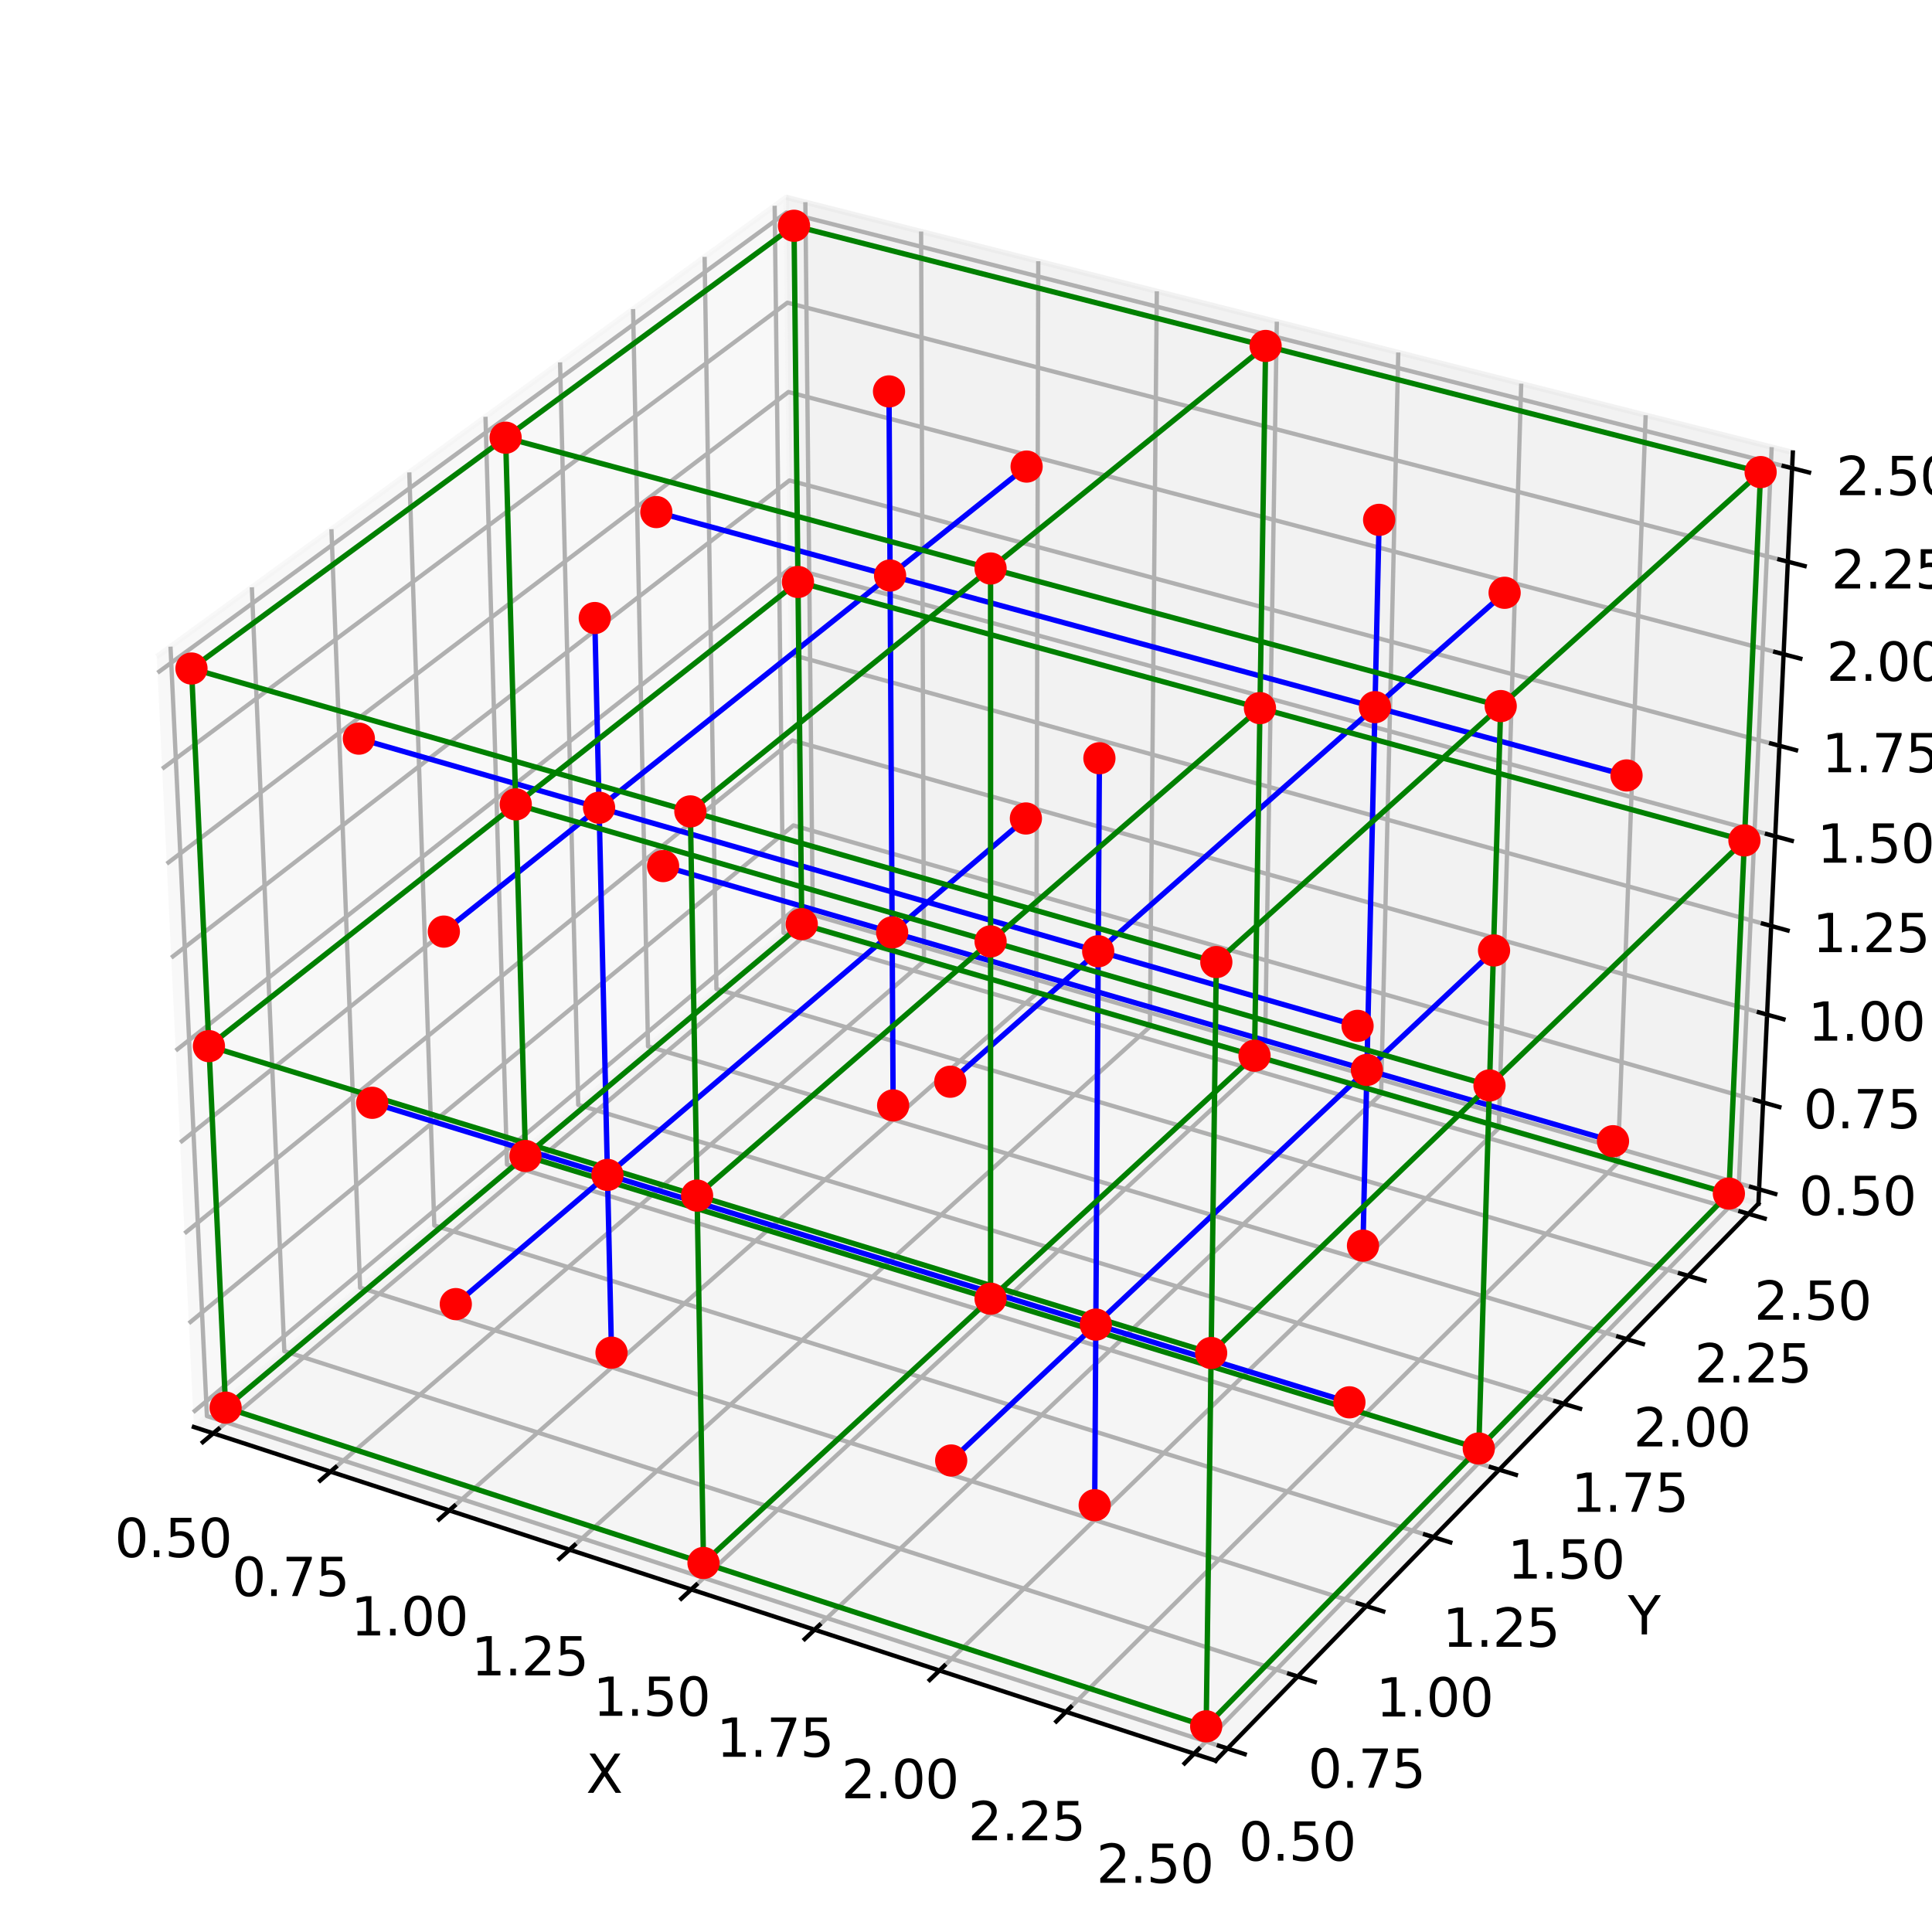 <?xml version="1.0" encoding="utf-8" standalone="no"?>
<!DOCTYPE svg PUBLIC "-//W3C//DTD SVG 1.1//EN"
  "http://www.w3.org/Graphics/SVG/1.1/DTD/svg11.dtd">
<svg xmlns:xlink="http://www.w3.org/1999/xlink" width="360pt" height="360pt" viewBox="0 0 360 360" xmlns="http://www.w3.org/2000/svg" version="1.1">
 <defs>
  <style type="text/css">*{stroke-linejoin: round; stroke-linecap: butt}</style>
 </defs>
 <g id="figure_1">
  <g id="patch_1">
   <path d="M 0 360 
L 360 360 
L 360 0 
L 0 0 
z
" style="fill: #ffffff"/>
  </g>
  <g id="patch_2">
   <path d="M 10.53 349.47 
L 349.47 349.47 
L 349.47 10.53 
L 10.53 10.53 
z
" style="fill: #ffffff"/>
  </g>
  <g id="pane3d_1">
   <g id="patch_3">
    <path d="M 36.122 265.898 
L 148.051 172.077 
L 146.495 36.77 
L 29.21 122.36 
" style="fill: #f2f2f2; opacity: 0.5; stroke: #f2f2f2; stroke-linejoin: miter"/>
   </g>
  </g>
  <g id="pane3d_2">
   <g id="patch_4">
    <path d="M 148.051 172.077 
L 327.658 224.282 
L 334.067 84.314 
L 146.495 36.77 
" style="fill: #e6e6e6; opacity: 0.5; stroke: #e6e6e6; stroke-linejoin: miter"/>
   </g>
  </g>
  <g id="pane3d_3">
   <g id="patch_5">
    <path d="M 36.122 265.898 
L 226.514 328.08 
L 327.658 224.282 
L 148.051 172.077 
" style="fill: #ececec; opacity: 0.5; stroke: #ececec; stroke-linejoin: miter"/>
   </g>
  </g>
  <g id="axis3d_1">
   <g id="line2d_1">
    <path d="M 36.122 265.898 
L 226.514 328.08 
" style="fill: none; stroke: #000000; stroke-width: 0.8; stroke-linecap: square"/>
   </g>
   <g id="text_1">
    <!-- X -->
    <g transform="translate(109.207 334.069)scale(0.098 -0.098)">
     <defs>
      <path id="DejaVuSans-58" d="M 403 4666 
L 1081 4666 
L 2241 2931 
L 3406 4666 
L 4084 4666 
L 2584 2425 
L 4184 0 
L 3506 0 
L 2194 1984 
L 872 0 
L 191 0 
L 1856 2491 
L 403 4666 
z
" transform="scale(0.016)"/>
     </defs>
     <use xlink:href="#DejaVuSans-58"/>
    </g>
   </g>
   <g id="Line3DCollection_1">
    <path d="M 39.738 267.079 
L 151.477 173.073 
L 150.066 37.675 
" style="fill: none; stroke: #b0b0b0; stroke-width: 0.8"/>
    <path d="M 61.591 274.216 
L 172.169 179.087 
L 171.637 43.143 
" style="fill: none; stroke: #b0b0b0; stroke-width: 0.8"/>
    <path d="M 83.717 281.443 
L 193.099 185.171 
L 193.466 48.676 
" style="fill: none; stroke: #b0b0b0; stroke-width: 0.8"/>
    <path d="M 106.121 288.76 
L 214.269 191.324 
L 215.558 54.276 
" style="fill: none; stroke: #b0b0b0; stroke-width: 0.8"/>
    <path d="M 128.808 296.17 
L 235.685 197.549 
L 237.917 59.943 
" style="fill: none; stroke: #b0b0b0; stroke-width: 0.8"/>
    <path d="M 151.785 303.674 
L 257.351 203.846 
L 260.548 65.679 
" style="fill: none; stroke: #b0b0b0; stroke-width: 0.8"/>
    <path d="M 175.056 311.274 
L 279.271 210.217 
L 283.456 71.486 
" style="fill: none; stroke: #b0b0b0; stroke-width: 0.8"/>
    <path d="M 198.627 318.972 
L 301.449 216.664 
L 306.647 77.364 
" style="fill: none; stroke: #b0b0b0; stroke-width: 0.8"/>
    <path d="M 222.504 326.771 
L 323.891 223.187 
L 330.126 83.315 
" style="fill: none; stroke: #b0b0b0; stroke-width: 0.8"/>
   </g>
   <g id="xtick_1">
    <g id="line2d_2">
     <path d="M 40.711 266.261 
L 37.788 268.72 
" style="fill: none; stroke: #000000; stroke-width: 0.8; stroke-linecap: square"/>
    </g>
    <g id="text_2">
     <!-- 0.50 -->
     <g transform="translate(21.355 290.143)scale(0.098 -0.098)">
      <defs>
       <path id="DejaVuSans-30" d="M 2034 4250 
Q 1547 4250 1301 3770 
Q 1056 3291 1056 2328 
Q 1056 1369 1301 889 
Q 1547 409 2034 409 
Q 2525 409 2770 889 
Q 3016 1369 3016 2328 
Q 3016 3291 2770 3770 
Q 2525 4250 2034 4250 
z
M 2034 4750 
Q 2819 4750 3233 4129 
Q 3647 3509 3647 2328 
Q 3647 1150 3233 529 
Q 2819 -91 2034 -91 
Q 1250 -91 836 529 
Q 422 1150 422 2328 
Q 422 3509 836 4129 
Q 1250 4750 2034 4750 
z
" transform="scale(0.016)"/>
       <path id="DejaVuSans-2e" d="M 684 794 
L 1344 794 
L 1344 0 
L 684 0 
L 684 794 
z
" transform="scale(0.016)"/>
       <path id="DejaVuSans-35" d="M 691 4666 
L 3169 4666 
L 3169 4134 
L 1269 4134 
L 1269 2991 
Q 1406 3038 1543 3061 
Q 1681 3084 1819 3084 
Q 2600 3084 3056 2656 
Q 3513 2228 3513 1497 
Q 3513 744 3044 326 
Q 2575 -91 1722 -91 
Q 1428 -91 1123 -41 
Q 819 9 494 109 
L 494 744 
Q 775 591 1075 516 
Q 1375 441 1709 441 
Q 2250 441 2565 725 
Q 2881 1009 2881 1497 
Q 2881 1984 2565 2268 
Q 2250 2553 1709 2553 
Q 1456 2553 1204 2497 
Q 953 2441 691 2322 
L 691 4666 
z
" transform="scale(0.016)"/>
      </defs>
      <use xlink:href="#DejaVuSans-30"/>
      <use xlink:href="#DejaVuSans-2e" x="63.623"/>
      <use xlink:href="#DejaVuSans-35" x="95.41"/>
      <use xlink:href="#DejaVuSans-30" x="159.033"/>
     </g>
    </g>
   </g>
   <g id="xtick_2">
    <g id="line2d_3">
     <path d="M 62.554 273.388 
L 59.66 275.877 
" style="fill: none; stroke: #000000; stroke-width: 0.8; stroke-linecap: square"/>
    </g>
    <g id="text_3">
     <!-- 0.75 -->
     <g transform="translate(43.224 297.399)scale(0.098 -0.098)">
      <defs>
       <path id="DejaVuSans-37" d="M 525 4666 
L 3525 4666 
L 3525 4397 
L 1831 0 
L 1172 0 
L 2766 4134 
L 525 4134 
L 525 4666 
z
" transform="scale(0.016)"/>
      </defs>
      <use xlink:href="#DejaVuSans-30"/>
      <use xlink:href="#DejaVuSans-2e" x="63.623"/>
      <use xlink:href="#DejaVuSans-37" x="95.41"/>
      <use xlink:href="#DejaVuSans-35" x="159.033"/>
     </g>
    </g>
   </g>
   <g id="xtick_3">
    <g id="line2d_4">
     <path d="M 84.67 280.604 
L 81.806 283.124 
" style="fill: none; stroke: #000000; stroke-width: 0.8; stroke-linecap: square"/>
    </g>
    <g id="text_4">
     <!-- 1.00 -->
     <g transform="translate(65.368 304.745)scale(0.098 -0.098)">
      <defs>
       <path id="DejaVuSans-31" d="M 794 531 
L 1825 531 
L 1825 4091 
L 703 3866 
L 703 4441 
L 1819 4666 
L 2450 4666 
L 2450 531 
L 3481 531 
L 3481 0 
L 794 0 
L 794 531 
z
" transform="scale(0.016)"/>
      </defs>
      <use xlink:href="#DejaVuSans-31"/>
      <use xlink:href="#DejaVuSans-2e" x="63.623"/>
      <use xlink:href="#DejaVuSans-30" x="95.41"/>
      <use xlink:href="#DejaVuSans-30" x="159.033"/>
     </g>
    </g>
   </g>
   <g id="xtick_4">
    <g id="line2d_5">
     <path d="M 107.064 287.91 
L 104.231 290.463 
" style="fill: none; stroke: #000000; stroke-width: 0.8; stroke-linecap: square"/>
    </g>
    <g id="text_5">
     <!-- 1.25 -->
     <g transform="translate(87.792 312.184)scale(0.098 -0.098)">
      <defs>
       <path id="DejaVuSans-32" d="M 1228 531 
L 3431 531 
L 3431 0 
L 469 0 
L 469 531 
Q 828 903 1448 1529 
Q 2069 2156 2228 2338 
Q 2531 2678 2651 2914 
Q 2772 3150 2772 3378 
Q 2772 3750 2511 3984 
Q 2250 4219 1831 4219 
Q 1534 4219 1204 4116 
Q 875 4013 500 3803 
L 500 4441 
Q 881 4594 1212 4672 
Q 1544 4750 1819 4750 
Q 2544 4750 2975 4387 
Q 3406 4025 3406 3419 
Q 3406 3131 3298 2873 
Q 3191 2616 2906 2266 
Q 2828 2175 2409 1742 
Q 1991 1309 1228 531 
z
" transform="scale(0.016)"/>
      </defs>
      <use xlink:href="#DejaVuSans-31"/>
      <use xlink:href="#DejaVuSans-2e" x="63.623"/>
      <use xlink:href="#DejaVuSans-32" x="95.41"/>
      <use xlink:href="#DejaVuSans-35" x="159.033"/>
     </g>
    </g>
   </g>
   <g id="xtick_5">
    <g id="line2d_6">
     <path d="M 129.741 295.309 
L 126.939 297.894 
" style="fill: none; stroke: #000000; stroke-width: 0.8; stroke-linecap: square"/>
    </g>
    <g id="text_6">
     <!-- 1.50 -->
     <g transform="translate(110.499 319.717)scale(0.098 -0.098)">
      <use xlink:href="#DejaVuSans-31"/>
      <use xlink:href="#DejaVuSans-2e" x="63.623"/>
      <use xlink:href="#DejaVuSans-35" x="95.41"/>
      <use xlink:href="#DejaVuSans-30" x="159.033"/>
     </g>
    </g>
   </g>
   <g id="xtick_6">
    <g id="line2d_7">
     <path d="M 152.706 302.802 
L 149.938 305.42 
" style="fill: none; stroke: #000000; stroke-width: 0.8; stroke-linecap: square"/>
    </g>
    <g id="text_7">
     <!-- 1.75 -->
     <g transform="translate(133.497 327.347)scale(0.098 -0.098)">
      <use xlink:href="#DejaVuSans-31"/>
      <use xlink:href="#DejaVuSans-2e" x="63.623"/>
      <use xlink:href="#DejaVuSans-37" x="95.41"/>
      <use xlink:href="#DejaVuSans-35" x="159.033"/>
     </g>
    </g>
   </g>
   <g id="xtick_7">
    <g id="line2d_8">
     <path d="M 175.966 310.391 
L 173.231 313.043 
" style="fill: none; stroke: #000000; stroke-width: 0.8; stroke-linecap: square"/>
    </g>
    <g id="text_8">
     <!-- 2.00 -->
     <g transform="translate(156.791 335.075)scale(0.098 -0.098)">
      <use xlink:href="#DejaVuSans-32"/>
      <use xlink:href="#DejaVuSans-2e" x="63.623"/>
      <use xlink:href="#DejaVuSans-30" x="95.41"/>
      <use xlink:href="#DejaVuSans-30" x="159.033"/>
     </g>
    </g>
   </g>
   <g id="xtick_8">
    <g id="line2d_9">
     <path d="M 199.525 318.078 
L 196.826 320.764 
" style="fill: none; stroke: #000000; stroke-width: 0.8; stroke-linecap: square"/>
    </g>
    <g id="text_9">
     <!-- 2.25 -->
     <g transform="translate(180.385 342.903)scale(0.098 -0.098)">
      <use xlink:href="#DejaVuSans-32"/>
      <use xlink:href="#DejaVuSans-2e" x="63.623"/>
      <use xlink:href="#DejaVuSans-32" x="95.41"/>
      <use xlink:href="#DejaVuSans-35" x="159.033"/>
     </g>
    </g>
   </g>
   <g id="xtick_9">
    <g id="line2d_10">
     <path d="M 223.39 325.865 
L 220.727 328.586 
" style="fill: none; stroke: #000000; stroke-width: 0.8; stroke-linecap: square"/>
    </g>
    <g id="text_10">
     <!-- 2.50 -->
     <g transform="translate(204.288 350.833)scale(0.098 -0.098)">
      <use xlink:href="#DejaVuSans-32"/>
      <use xlink:href="#DejaVuSans-2e" x="63.623"/>
      <use xlink:href="#DejaVuSans-35" x="95.41"/>
      <use xlink:href="#DejaVuSans-30" x="159.033"/>
     </g>
    </g>
   </g>
  </g>
  <g id="axis3d_2">
   <g id="line2d_11">
    <path d="M 327.658 224.282 
L 226.514 328.08 
" style="fill: none; stroke: #000000; stroke-width: 0.8; stroke-linecap: square"/>
   </g>
   <g id="text_11">
    <!-- Y -->
    <g transform="translate(303.336 304.551)scale(0.098 -0.098)">
     <defs>
      <path id="DejaVuSans-59" d="M -13 4666 
L 666 4666 
L 1959 2747 
L 3244 4666 
L 3922 4666 
L 2272 2222 
L 2272 0 
L 1638 0 
L 1638 2222 
L -13 4666 
z
" transform="scale(0.016)"/>
     </defs>
     <use xlink:href="#DejaVuSans-59"/>
    </g>
   </g>
   <g id="Line3DCollection_2">
    <path d="M 31.769 120.492 
L 38.556 263.859 
L 228.722 325.814 
" style="fill: none; stroke: #b0b0b0; stroke-width: 0.8"/>
    <path d="M 46.928 109.43 
L 52.977 251.771 
L 241.801 312.391 
" style="fill: none; stroke: #b0b0b0; stroke-width: 0.8"/>
    <path d="M 61.756 98.609 
L 67.097 239.935 
L 254.593 299.264 
" style="fill: none; stroke: #b0b0b0; stroke-width: 0.8"/>
    <path d="M 76.264 88.022 
L 80.925 228.344 
L 267.107 286.422 
" style="fill: none; stroke: #b0b0b0; stroke-width: 0.8"/>
    <path d="M 90.462 77.661 
L 94.471 216.99 
L 279.351 273.856 
" style="fill: none; stroke: #b0b0b0; stroke-width: 0.8"/>
    <path d="M 104.36 67.519 
L 107.742 205.865 
L 291.335 261.557 
" style="fill: none; stroke: #b0b0b0; stroke-width: 0.8"/>
    <path d="M 117.967 57.589 
L 120.748 194.964 
L 303.067 249.518 
" style="fill: none; stroke: #b0b0b0; stroke-width: 0.8"/>
    <path d="M 131.293 47.864 
L 133.495 184.278 
L 314.554 237.729 
" style="fill: none; stroke: #b0b0b0; stroke-width: 0.8"/>
    <path d="M 144.346 38.339 
L 145.992 173.803 
L 325.805 226.183 
" style="fill: none; stroke: #b0b0b0; stroke-width: 0.8"/>
   </g>
   <g id="xtick_10">
    <g id="line2d_12">
     <path d="M 227.119 325.291 
L 231.932 326.859 
" style="fill: none; stroke: #000000; stroke-width: 0.8; stroke-linecap: square"/>
    </g>
    <g id="text_12">
     <!-- 0.50 -->
     <g transform="translate(230.797 346.701)scale(0.098 -0.098)">
      <use xlink:href="#DejaVuSans-30"/>
      <use xlink:href="#DejaVuSans-2e" x="63.623"/>
      <use xlink:href="#DejaVuSans-35" x="95.41"/>
      <use xlink:href="#DejaVuSans-30" x="159.033"/>
     </g>
    </g>
   </g>
   <g id="xtick_11">
    <g id="line2d_13">
     <path d="M 240.211 311.881 
L 244.987 313.414 
" style="fill: none; stroke: #000000; stroke-width: 0.8; stroke-linecap: square"/>
    </g>
    <g id="text_13">
     <!-- 0.75 -->
     <g transform="translate(243.738 333.122)scale(0.098 -0.098)">
      <use xlink:href="#DejaVuSans-30"/>
      <use xlink:href="#DejaVuSans-2e" x="63.623"/>
      <use xlink:href="#DejaVuSans-37" x="95.41"/>
      <use xlink:href="#DejaVuSans-35" x="159.033"/>
     </g>
    </g>
   </g>
   <g id="xtick_12">
    <g id="line2d_14">
     <path d="M 253.014 298.764 
L 257.754 300.264 
" style="fill: none; stroke: #000000; stroke-width: 0.8; stroke-linecap: square"/>
    </g>
    <g id="text_14">
     <!-- 1.00 -->
     <g transform="translate(256.395 319.842)scale(0.098 -0.098)">
      <use xlink:href="#DejaVuSans-31"/>
      <use xlink:href="#DejaVuSans-2e" x="63.623"/>
      <use xlink:href="#DejaVuSans-30" x="95.41"/>
      <use xlink:href="#DejaVuSans-30" x="159.033"/>
     </g>
    </g>
   </g>
   <g id="xtick_13">
    <g id="line2d_15">
     <path d="M 265.54 285.933 
L 270.244 287.4 
" style="fill: none; stroke: #000000; stroke-width: 0.8; stroke-linecap: square"/>
    </g>
    <g id="text_15">
     <!-- 1.25 -->
     <g transform="translate(268.777 306.851)scale(0.098 -0.098)">
      <use xlink:href="#DejaVuSans-31"/>
      <use xlink:href="#DejaVuSans-2e" x="63.623"/>
      <use xlink:href="#DejaVuSans-32" x="95.41"/>
      <use xlink:href="#DejaVuSans-35" x="159.033"/>
     </g>
    </g>
   </g>
   <g id="xtick_14">
    <g id="line2d_16">
     <path d="M 277.796 273.378 
L 282.465 274.814 
" style="fill: none; stroke: #000000; stroke-width: 0.8; stroke-linecap: square"/>
    </g>
    <g id="text_16">
     <!-- 1.50 -->
     <g transform="translate(280.893 294.14)scale(0.098 -0.098)">
      <use xlink:href="#DejaVuSans-31"/>
      <use xlink:href="#DejaVuSans-2e" x="63.623"/>
      <use xlink:href="#DejaVuSans-35" x="95.41"/>
      <use xlink:href="#DejaVuSans-30" x="159.033"/>
     </g>
    </g>
   </g>
   <g id="xtick_15">
    <g id="line2d_17">
     <path d="M 289.792 261.089 
L 294.426 262.495 
" style="fill: none; stroke: #000000; stroke-width: 0.8; stroke-linecap: square"/>
    </g>
    <g id="text_17">
     <!-- 1.75 -->
     <g transform="translate(292.75 281.699)scale(0.098 -0.098)">
      <use xlink:href="#DejaVuSans-31"/>
      <use xlink:href="#DejaVuSans-2e" x="63.623"/>
      <use xlink:href="#DejaVuSans-37" x="95.41"/>
      <use xlink:href="#DejaVuSans-35" x="159.033"/>
     </g>
    </g>
   </g>
   <g id="xtick_16">
    <g id="line2d_18">
     <path d="M 301.535 249.059 
L 306.134 250.435 
" style="fill: none; stroke: #000000; stroke-width: 0.8; stroke-linecap: square"/>
    </g>
    <g id="text_18">
     <!-- 2.00 -->
     <g transform="translate(304.358 269.519)scale(0.098 -0.098)">
      <use xlink:href="#DejaVuSans-32"/>
      <use xlink:href="#DejaVuSans-2e" x="63.623"/>
      <use xlink:href="#DejaVuSans-30" x="95.41"/>
      <use xlink:href="#DejaVuSans-30" x="159.033"/>
     </g>
    </g>
   </g>
   <g id="xtick_17">
    <g id="line2d_19">
     <path d="M 313.034 237.28 
L 317.599 238.627 
" style="fill: none; stroke: #000000; stroke-width: 0.8; stroke-linecap: square"/>
    </g>
    <g id="text_19">
     <!-- 2.25 -->
     <g transform="translate(315.724 257.594)scale(0.098 -0.098)">
      <use xlink:href="#DejaVuSans-32"/>
      <use xlink:href="#DejaVuSans-2e" x="63.623"/>
      <use xlink:href="#DejaVuSans-32" x="95.41"/>
      <use xlink:href="#DejaVuSans-35" x="159.033"/>
     </g>
    </g>
   </g>
   <g id="xtick_18">
    <g id="line2d_20">
     <path d="M 324.296 225.743 
L 328.827 227.063 
" style="fill: none; stroke: #000000; stroke-width: 0.8; stroke-linecap: square"/>
    </g>
    <g id="text_20">
     <!-- 2.50 -->
     <g transform="translate(326.855 245.915)scale(0.098 -0.098)">
      <use xlink:href="#DejaVuSans-32"/>
      <use xlink:href="#DejaVuSans-2e" x="63.623"/>
      <use xlink:href="#DejaVuSans-35" x="95.41"/>
      <use xlink:href="#DejaVuSans-30" x="159.033"/>
     </g>
    </g>
   </g>
  </g>
  <g id="axis3d_3">
   <g id="line2d_21">
    <path d="M 327.658 224.282 
L 334.067 84.314 
" style="fill: none; stroke: #000000; stroke-width: 0.8; stroke-linecap: square"/>
   </g>
   <g id="text_21">
    <!-- Z -->
    <g transform="translate(367.886 153.104)scale(0.098 -0.098)">
     <defs>
      <path id="DejaVuSans-5a" d="M 359 4666 
L 4025 4666 
L 4025 4184 
L 1075 531 
L 4097 531 
L 4097 0 
L 288 0 
L 288 481 
L 3238 4134 
L 359 4134 
L 359 4666 
z
" transform="scale(0.016)"/>
     </defs>
     <use xlink:href="#DejaVuSans-5a"/>
    </g>
   </g>
   <g id="Line3DCollection_3">
    <path d="M 327.78 221.6 
L 148.021 169.479 
L 35.99 263.153 
" style="fill: none; stroke: #b0b0b0; stroke-width: 0.8"/>
    <path d="M 328.522 205.413 
L 147.841 153.804 
L 35.192 246.577 
" style="fill: none; stroke: #b0b0b0; stroke-width: 0.8"/>
    <path d="M 329.271 189.058 
L 147.659 137.972 
L 34.385 229.821 
" style="fill: none; stroke: #b0b0b0; stroke-width: 0.8"/>
    <path d="M 330.027 172.531 
L 147.475 121.983 
L 33.569 212.884 
" style="fill: none; stroke: #b0b0b0; stroke-width: 0.8"/>
    <path d="M 330.792 155.831 
L 147.29 105.834 
L 32.745 195.762 
" style="fill: none; stroke: #b0b0b0; stroke-width: 0.8"/>
    <path d="M 331.565 138.954 
L 147.102 89.523 
L 31.911 178.452 
" style="fill: none; stroke: #b0b0b0; stroke-width: 0.8"/>
    <path d="M 332.346 121.898 
L 146.913 73.047 
L 31.068 160.95 
" style="fill: none; stroke: #b0b0b0; stroke-width: 0.8"/>
    <path d="M 333.135 104.66 
L 146.721 56.403 
L 30.216 143.255 
" style="fill: none; stroke: #b0b0b0; stroke-width: 0.8"/>
    <path d="M 333.933 87.236 
L 146.528 39.589 
L 29.355 125.361 
" style="fill: none; stroke: #b0b0b0; stroke-width: 0.8"/>
   </g>
   <g id="xtick_19">
    <g id="line2d_22">
     <path d="M 326.272 221.162 
L 330.801 222.476 
" style="fill: none; stroke: #000000; stroke-width: 0.8; stroke-linecap: square"/>
    </g>
    <g id="text_22">
     <!-- 0.50 -->
     <g transform="translate(335.202 226.406)scale(0.098 -0.098)">
      <use xlink:href="#DejaVuSans-30"/>
      <use xlink:href="#DejaVuSans-2e" x="63.623"/>
      <use xlink:href="#DejaVuSans-35" x="95.41"/>
      <use xlink:href="#DejaVuSans-30" x="159.033"/>
     </g>
    </g>
   </g>
   <g id="xtick_20">
    <g id="line2d_23">
     <path d="M 327.005 204.98 
L 331.559 206.281 
" style="fill: none; stroke: #000000; stroke-width: 0.8; stroke-linecap: square"/>
    </g>
    <g id="text_23">
     <!-- 0.75 -->
     <g transform="translate(336.035 210.244)scale(0.098 -0.098)">
      <use xlink:href="#DejaVuSans-30"/>
      <use xlink:href="#DejaVuSans-2e" x="63.623"/>
      <use xlink:href="#DejaVuSans-37" x="95.41"/>
      <use xlink:href="#DejaVuSans-35" x="159.033"/>
     </g>
    </g>
   </g>
   <g id="xtick_21">
    <g id="line2d_24">
     <path d="M 327.746 188.629 
L 332.324 189.917 
" style="fill: none; stroke: #000000; stroke-width: 0.8; stroke-linecap: square"/>
    </g>
    <g id="text_24">
     <!-- 1.00 -->
     <g transform="translate(336.878 193.914)scale(0.098 -0.098)">
      <use xlink:href="#DejaVuSans-31"/>
      <use xlink:href="#DejaVuSans-2e" x="63.623"/>
      <use xlink:href="#DejaVuSans-30" x="95.41"/>
      <use xlink:href="#DejaVuSans-30" x="159.033"/>
     </g>
    </g>
   </g>
   <g id="xtick_22">
    <g id="line2d_25">
     <path d="M 328.494 172.107 
L 333.098 173.381 
" style="fill: none; stroke: #000000; stroke-width: 0.8; stroke-linecap: square"/>
    </g>
    <g id="text_25">
     <!-- 1.25 -->
     <g transform="translate(337.729 177.414)scale(0.098 -0.098)">
      <use xlink:href="#DejaVuSans-31"/>
      <use xlink:href="#DejaVuSans-2e" x="63.623"/>
      <use xlink:href="#DejaVuSans-32" x="95.41"/>
      <use xlink:href="#DejaVuSans-35" x="159.033"/>
     </g>
    </g>
   </g>
   <g id="xtick_23">
    <g id="line2d_26">
     <path d="M 329.25 155.411 
L 333.879 156.672 
" style="fill: none; stroke: #000000; stroke-width: 0.8; stroke-linecap: square"/>
    </g>
    <g id="text_26">
     <!-- 1.50 -->
     <g transform="translate(338.59 160.741)scale(0.098 -0.098)">
      <use xlink:href="#DejaVuSans-31"/>
      <use xlink:href="#DejaVuSans-2e" x="63.623"/>
      <use xlink:href="#DejaVuSans-35" x="95.41"/>
      <use xlink:href="#DejaVuSans-30" x="159.033"/>
     </g>
    </g>
   </g>
   <g id="xtick_24">
    <g id="line2d_27">
     <path d="M 330.015 138.539 
L 334.669 139.786 
" style="fill: none; stroke: #000000; stroke-width: 0.8; stroke-linecap: square"/>
    </g>
    <g id="text_27">
     <!-- 1.75 -->
     <g transform="translate(339.459 143.892)scale(0.098 -0.098)">
      <use xlink:href="#DejaVuSans-31"/>
      <use xlink:href="#DejaVuSans-2e" x="63.623"/>
      <use xlink:href="#DejaVuSans-37" x="95.41"/>
      <use xlink:href="#DejaVuSans-35" x="159.033"/>
     </g>
    </g>
   </g>
   <g id="xtick_25">
    <g id="line2d_28">
     <path d="M 330.787 121.488 
L 335.467 122.72 
" style="fill: none; stroke: #000000; stroke-width: 0.8; stroke-linecap: square"/>
    </g>
    <g id="text_28">
     <!-- 2.00 -->
     <g transform="translate(340.337 126.864)scale(0.098 -0.098)">
      <use xlink:href="#DejaVuSans-32"/>
      <use xlink:href="#DejaVuSans-2e" x="63.623"/>
      <use xlink:href="#DejaVuSans-30" x="95.41"/>
      <use xlink:href="#DejaVuSans-30" x="159.033"/>
     </g>
    </g>
   </g>
   <g id="xtick_26">
    <g id="line2d_29">
     <path d="M 331.568 104.254 
L 336.274 105.472 
" style="fill: none; stroke: #000000; stroke-width: 0.8; stroke-linecap: square"/>
    </g>
    <g id="text_29">
     <!-- 2.25 -->
     <g transform="translate(341.225 109.655)scale(0.098 -0.098)">
      <use xlink:href="#DejaVuSans-32"/>
      <use xlink:href="#DejaVuSans-2e" x="63.623"/>
      <use xlink:href="#DejaVuSans-32" x="95.41"/>
      <use xlink:href="#DejaVuSans-35" x="159.033"/>
     </g>
    </g>
   </g>
   <g id="xtick_27">
    <g id="line2d_30">
     <path d="M 332.357 86.836 
L 337.089 88.039 
" style="fill: none; stroke: #000000; stroke-width: 0.8; stroke-linecap: square"/>
    </g>
    <g id="text_30">
     <!-- 2.50 -->
     <g transform="translate(342.123 92.261)scale(0.098 -0.098)">
      <use xlink:href="#DejaVuSans-32"/>
      <use xlink:href="#DejaVuSans-2e" x="63.623"/>
      <use xlink:href="#DejaVuSans-35" x="95.41"/>
      <use xlink:href="#DejaVuSans-30" x="159.033"/>
     </g>
    </g>
   </g>
  </g>
  <g id="axes_1">
   <g id="Line3DCollection_4">
    <path d="M 113.193 218.927 
L 111.632 150.507 
" clip-path="url(#pe460e7b6e2)" style="fill: none; stroke: #0000ff"/>
    <path d="M 166.237 173.741 
L 165.853 107.241 
" clip-path="url(#pe460e7b6e2)" style="fill: none; stroke: #0000ff"/>
    <path d="M 204.193 246.821 
L 204.633 177.255 
" clip-path="url(#pe460e7b6e2)" style="fill: none; stroke: #0000ff"/>
    <path d="M 254.7 199.366 
L 256.205 131.768 
" clip-path="url(#pe460e7b6e2)" style="fill: none; stroke: #0000ff"/>
    <path d="M 113.193 218.927 
L 166.237 173.741 
" clip-path="url(#pe460e7b6e2)" style="fill: none; stroke: #0000ff"/>
    <path d="M 111.632 150.507 
L 165.853 107.241 
" clip-path="url(#pe460e7b6e2)" style="fill: none; stroke: #0000ff"/>
    <path d="M 204.193 246.821 
L 254.7 199.366 
" clip-path="url(#pe460e7b6e2)" style="fill: none; stroke: #0000ff"/>
    <path d="M 204.633 177.255 
L 256.205 131.768 
" clip-path="url(#pe460e7b6e2)" style="fill: none; stroke: #0000ff"/>
    <path d="M 113.193 218.927 
L 204.193 246.821 
" clip-path="url(#pe460e7b6e2)" style="fill: none; stroke: #0000ff"/>
    <path d="M 111.632 150.507 
L 204.633 177.255 
" clip-path="url(#pe460e7b6e2)" style="fill: none; stroke: #0000ff"/>
    <path d="M 166.237 173.741 
L 254.7 199.366 
" clip-path="url(#pe460e7b6e2)" style="fill: none; stroke: #0000ff"/>
    <path d="M 165.853 107.241 
L 256.205 131.768 
" clip-path="url(#pe460e7b6e2)" style="fill: none; stroke: #0000ff"/>
    <path d="M 113.193 218.927 
L 69.358 205.491 
" clip-path="url(#pe460e7b6e2)" style="fill: none; stroke: #0000ff"/>
    <path d="M 111.632 150.507 
L 66.87 137.634 
" clip-path="url(#pe460e7b6e2)" style="fill: none; stroke: #0000ff"/>
    <path d="M 166.237 173.741 
L 123.559 161.379 
" clip-path="url(#pe460e7b6e2)" style="fill: none; stroke: #0000ff"/>
    <path d="M 165.853 107.241 
L 122.296 95.417 
" clip-path="url(#pe460e7b6e2)" style="fill: none; stroke: #0000ff"/>
    <path d="M 204.193 246.821 
L 251.444 261.304 
" clip-path="url(#pe460e7b6e2)" style="fill: none; stroke: #0000ff"/>
    <path d="M 204.633 177.255 
L 252.963 191.155 
" clip-path="url(#pe460e7b6e2)" style="fill: none; stroke: #0000ff"/>
    <path d="M 254.7 199.366 
L 300.561 212.65 
" clip-path="url(#pe460e7b6e2)" style="fill: none; stroke: #0000ff"/>
    <path d="M 256.205 131.768 
L 303.082 144.493 
" clip-path="url(#pe460e7b6e2)" style="fill: none; stroke: #0000ff"/>
    <path d="M 113.193 218.927 
L 84.931 243.002 
" clip-path="url(#pe460e7b6e2)" style="fill: none; stroke: #0000ff"/>
    <path d="M 111.632 150.507 
L 82.704 173.591 
" clip-path="url(#pe460e7b6e2)" style="fill: none; stroke: #0000ff"/>
    <path d="M 204.193 246.821 
L 177.241 272.144 
" clip-path="url(#pe460e7b6e2)" style="fill: none; stroke: #0000ff"/>
    <path d="M 204.633 177.255 
L 177.072 201.563 
" clip-path="url(#pe460e7b6e2)" style="fill: none; stroke: #0000ff"/>
    <path d="M 166.237 173.741 
L 191.159 152.511 
" clip-path="url(#pe460e7b6e2)" style="fill: none; stroke: #0000ff"/>
    <path d="M 165.853 107.241 
L 191.294 86.939 
" clip-path="url(#pe460e7b6e2)" style="fill: none; stroke: #0000ff"/>
    <path d="M 254.7 199.366 
L 278.394 177.104 
" clip-path="url(#pe460e7b6e2)" style="fill: none; stroke: #0000ff"/>
    <path d="M 256.205 131.768 
L 280.365 110.458 
" clip-path="url(#pe460e7b6e2)" style="fill: none; stroke: #0000ff"/>
    <path d="M 111.632 150.507 
L 110.826 115.163 
" clip-path="url(#pe460e7b6e2)" style="fill: none; stroke: #0000ff"/>
    <path d="M 165.853 107.241 
L 165.654 72.935 
" clip-path="url(#pe460e7b6e2)" style="fill: none; stroke: #0000ff"/>
    <path d="M 204.633 177.255 
L 204.86 141.288 
" clip-path="url(#pe460e7b6e2)" style="fill: none; stroke: #0000ff"/>
    <path d="M 256.205 131.768 
L 256.982 96.869 
" clip-path="url(#pe460e7b6e2)" style="fill: none; stroke: #0000ff"/>
    <path d="M 113.193 218.927 
L 113.948 252.051 
" clip-path="url(#pe460e7b6e2)" style="fill: none; stroke: #0000ff"/>
    <path d="M 166.237 173.741 
L 166.423 205.978 
" clip-path="url(#pe460e7b6e2)" style="fill: none; stroke: #0000ff"/>
    <path d="M 204.193 246.821 
L 203.98 280.472 
" clip-path="url(#pe460e7b6e2)" style="fill: none; stroke: #0000ff"/>
    <path d="M 254.7 199.366 
L 253.971 232.111 
" clip-path="url(#pe460e7b6e2)" style="fill: none; stroke: #0000ff"/>
   </g>
   <g id="Line3DCollection_5">
    <path d="M 42.041 262.291 
L 38.93 194.933 
" clip-path="url(#pe460e7b6e2)" style="fill: none; stroke: #008000"/>
    <path d="M 38.93 194.933 
L 35.681 124.57 
" clip-path="url(#pe460e7b6e2)" style="fill: none; stroke: #008000"/>
    <path d="M 97.916 215.4 
L 96.104 149.879 
" clip-path="url(#pe460e7b6e2)" style="fill: none; stroke: #008000"/>
    <path d="M 96.104 149.879 
L 94.214 81.559 
" clip-path="url(#pe460e7b6e2)" style="fill: none; stroke: #008000"/>
    <path d="M 149.393 172.2 
L 148.687 108.442 
" clip-path="url(#pe460e7b6e2)" style="fill: none; stroke: #008000"/>
    <path d="M 148.687 108.442 
L 147.952 42.071 
" clip-path="url(#pe460e7b6e2)" style="fill: none; stroke: #008000"/>
    <path d="M 131.088 291.234 
L 129.89 222.782 
" clip-path="url(#pe460e7b6e2)" style="fill: none; stroke: #008000"/>
    <path d="M 129.89 222.782 
L 128.638 151.196 
" clip-path="url(#pe460e7b6e2)" style="fill: none; stroke: #008000"/>
    <path d="M 184.58 241.993 
L 184.58 175.42 
" clip-path="url(#pe460e7b6e2)" style="fill: none; stroke: #008000"/>
    <path d="M 184.58 175.42 
L 184.58 105.931 
" clip-path="url(#pe460e7b6e2)" style="fill: none; stroke: #008000"/>
    <path d="M 233.764 196.717 
L 234.775 131.95 
" clip-path="url(#pe460e7b6e2)" style="fill: none; stroke: #008000"/>
    <path d="M 234.775 131.95 
L 235.828 64.465 
" clip-path="url(#pe460e7b6e2)" style="fill: none; stroke: #008000"/>
    <path d="M 224.755 321.678 
L 225.678 252.11 
" clip-path="url(#pe460e7b6e2)" style="fill: none; stroke: #008000"/>
    <path d="M 225.678 252.11 
L 226.645 179.269 
" clip-path="url(#pe460e7b6e2)" style="fill: none; stroke: #008000"/>
    <path d="M 275.548 269.905 
L 277.546 202.257 
" clip-path="url(#pe460e7b6e2)" style="fill: none; stroke: #008000"/>
    <path d="M 277.546 202.257 
L 279.635 131.569 
" clip-path="url(#pe460e7b6e2)" style="fill: none; stroke: #008000"/>
    <path d="M 322.152 222.401 
L 325.048 156.601 
" clip-path="url(#pe460e7b6e2)" style="fill: none; stroke: #008000"/>
    <path d="M 325.048 156.601 
L 328.068 87.971 
" clip-path="url(#pe460e7b6e2)" style="fill: none; stroke: #008000"/>
    <path d="M 42.041 262.291 
L 97.916 215.4 
" clip-path="url(#pe460e7b6e2)" style="fill: none; stroke: #008000"/>
    <path d="M 38.93 194.933 
L 96.104 149.879 
" clip-path="url(#pe460e7b6e2)" style="fill: none; stroke: #008000"/>
    <path d="M 35.681 124.57 
L 94.214 81.559 
" clip-path="url(#pe460e7b6e2)" style="fill: none; stroke: #008000"/>
    <path d="M 97.916 215.4 
L 149.393 172.2 
" clip-path="url(#pe460e7b6e2)" style="fill: none; stroke: #008000"/>
    <path d="M 96.104 149.879 
L 148.687 108.442 
" clip-path="url(#pe460e7b6e2)" style="fill: none; stroke: #008000"/>
    <path d="M 94.214 81.559 
L 147.952 42.071 
" clip-path="url(#pe460e7b6e2)" style="fill: none; stroke: #008000"/>
    <path d="M 131.088 291.234 
L 184.58 241.993 
" clip-path="url(#pe460e7b6e2)" style="fill: none; stroke: #008000"/>
    <path d="M 129.89 222.782 
L 184.58 175.42 
" clip-path="url(#pe460e7b6e2)" style="fill: none; stroke: #008000"/>
    <path d="M 128.638 151.196 
L 184.58 105.931 
" clip-path="url(#pe460e7b6e2)" style="fill: none; stroke: #008000"/>
    <path d="M 184.58 241.993 
L 233.764 196.717 
" clip-path="url(#pe460e7b6e2)" style="fill: none; stroke: #008000"/>
    <path d="M 184.58 175.42 
L 234.775 131.95 
" clip-path="url(#pe460e7b6e2)" style="fill: none; stroke: #008000"/>
    <path d="M 184.58 105.931 
L 235.828 64.465 
" clip-path="url(#pe460e7b6e2)" style="fill: none; stroke: #008000"/>
    <path d="M 224.755 321.678 
L 275.548 269.905 
" clip-path="url(#pe460e7b6e2)" style="fill: none; stroke: #008000"/>
    <path d="M 225.678 252.11 
L 277.546 202.257 
" clip-path="url(#pe460e7b6e2)" style="fill: none; stroke: #008000"/>
    <path d="M 226.645 179.269 
L 279.635 131.569 
" clip-path="url(#pe460e7b6e2)" style="fill: none; stroke: #008000"/>
    <path d="M 275.548 269.905 
L 322.152 222.401 
" clip-path="url(#pe460e7b6e2)" style="fill: none; stroke: #008000"/>
    <path d="M 277.546 202.257 
L 325.048 156.601 
" clip-path="url(#pe460e7b6e2)" style="fill: none; stroke: #008000"/>
    <path d="M 279.635 131.569 
L 328.068 87.971 
" clip-path="url(#pe460e7b6e2)" style="fill: none; stroke: #008000"/>
    <path d="M 42.041 262.291 
L 131.088 291.234 
" clip-path="url(#pe460e7b6e2)" style="fill: none; stroke: #008000"/>
    <path d="M 38.93 194.933 
L 129.89 222.782 
" clip-path="url(#pe460e7b6e2)" style="fill: none; stroke: #008000"/>
    <path d="M 35.681 124.57 
L 128.638 151.196 
" clip-path="url(#pe460e7b6e2)" style="fill: none; stroke: #008000"/>
    <path d="M 97.916 215.4 
L 184.58 241.993 
" clip-path="url(#pe460e7b6e2)" style="fill: none; stroke: #008000"/>
    <path d="M 96.104 149.879 
L 184.58 175.42 
" clip-path="url(#pe460e7b6e2)" style="fill: none; stroke: #008000"/>
    <path d="M 94.214 81.559 
L 184.58 105.931 
" clip-path="url(#pe460e7b6e2)" style="fill: none; stroke: #008000"/>
    <path d="M 149.393 172.2 
L 233.764 196.717 
" clip-path="url(#pe460e7b6e2)" style="fill: none; stroke: #008000"/>
    <path d="M 148.687 108.442 
L 234.775 131.95 
" clip-path="url(#pe460e7b6e2)" style="fill: none; stroke: #008000"/>
    <path d="M 147.952 42.071 
L 235.828 64.465 
" clip-path="url(#pe460e7b6e2)" style="fill: none; stroke: #008000"/>
    <path d="M 131.088 291.234 
L 224.755 321.678 
" clip-path="url(#pe460e7b6e2)" style="fill: none; stroke: #008000"/>
    <path d="M 129.89 222.782 
L 225.678 252.11 
" clip-path="url(#pe460e7b6e2)" style="fill: none; stroke: #008000"/>
    <path d="M 128.638 151.196 
L 226.645 179.269 
" clip-path="url(#pe460e7b6e2)" style="fill: none; stroke: #008000"/>
    <path d="M 184.58 241.993 
L 275.548 269.905 
" clip-path="url(#pe460e7b6e2)" style="fill: none; stroke: #008000"/>
    <path d="M 184.58 175.42 
L 277.546 202.257 
" clip-path="url(#pe460e7b6e2)" style="fill: none; stroke: #008000"/>
    <path d="M 184.58 105.931 
L 279.635 131.569 
" clip-path="url(#pe460e7b6e2)" style="fill: none; stroke: #008000"/>
    <path d="M 233.764 196.717 
L 322.152 222.401 
" clip-path="url(#pe460e7b6e2)" style="fill: none; stroke: #008000"/>
    <path d="M 234.775 131.95 
L 325.048 156.601 
" clip-path="url(#pe460e7b6e2)" style="fill: none; stroke: #008000"/>
    <path d="M 235.828 64.465 
L 328.068 87.971 
" clip-path="url(#pe460e7b6e2)" style="fill: none; stroke: #008000"/>
   </g>
   <g id="Path3DCollection_1">
    <defs>
     <path id="C0_0_f7827631cd" d="M 0 2.5 
C 0.663 2.5 1.299 2.237 1.768 1.768 
C 2.237 1.299 2.5 0.663 2.5 -0 
C 2.5 -0.663 2.237 -1.299 1.768 -1.768 
C 1.299 -2.237 0.663 -2.5 0 -2.5 
C -0.663 -2.5 -1.299 -2.237 -1.768 -1.768 
C -2.237 -1.299 -2.5 -0.663 -2.5 0 
C -2.5 0.663 -2.237 1.299 -1.768 1.768 
C -1.299 2.237 -0.663 2.5 0 2.5 
z
"/>
    </defs>
    <g clip-path="url(#pe460e7b6e2)">
     <use xlink:href="#C0_0_f7827631cd" x="149.393" y="172.2" style="fill: #ff0000; stroke: #ff0000"/>
    </g>
    <g clip-path="url(#pe460e7b6e2)">
     <use xlink:href="#C0_0_f7827631cd" x="148.687" y="108.442" style="fill: #ff0000; stroke: #ff0000"/>
    </g>
    <g clip-path="url(#pe460e7b6e2)">
     <use xlink:href="#C0_0_f7827631cd" x="191.159" y="152.511" style="fill: #ff0000; stroke: #ff0000"/>
    </g>
    <g clip-path="url(#pe460e7b6e2)">
     <use xlink:href="#C0_0_f7827631cd" x="233.764" y="196.717" style="fill: #ff0000; stroke: #ff0000"/>
    </g>
    <g clip-path="url(#pe460e7b6e2)">
     <use xlink:href="#C0_0_f7827631cd" x="123.559" y="161.379" style="fill: #ff0000; stroke: #ff0000"/>
    </g>
    <g clip-path="url(#pe460e7b6e2)">
     <use xlink:href="#C0_0_f7827631cd" x="166.423" y="205.978" style="fill: #ff0000; stroke: #ff0000"/>
    </g>
    <g clip-path="url(#pe460e7b6e2)">
     <use xlink:href="#C0_0_f7827631cd" x="97.916" y="215.4" style="fill: #ff0000; stroke: #ff0000"/>
    </g>
    <g clip-path="url(#pe460e7b6e2)">
     <use xlink:href="#C0_0_f7827631cd" x="147.952" y="42.071" style="fill: #ff0000; stroke: #ff0000"/>
    </g>
    <g clip-path="url(#pe460e7b6e2)">
     <use xlink:href="#C0_0_f7827631cd" x="166.237" y="173.741" style="fill: #ff0000; stroke: #ff0000"/>
    </g>
    <g clip-path="url(#pe460e7b6e2)">
     <use xlink:href="#C0_0_f7827631cd" x="191.294" y="86.939" style="fill: #ff0000; stroke: #ff0000"/>
    </g>
    <g clip-path="url(#pe460e7b6e2)">
     <use xlink:href="#C0_0_f7827631cd" x="234.775" y="131.95" style="fill: #ff0000; stroke: #ff0000"/>
    </g>
    <g clip-path="url(#pe460e7b6e2)">
     <use xlink:href="#C0_0_f7827631cd" x="278.394" y="177.104" style="fill: #ff0000; stroke: #ff0000"/>
    </g>
    <g clip-path="url(#pe460e7b6e2)">
     <use xlink:href="#C0_0_f7827631cd" x="322.152" y="222.401" style="fill: #ff0000; stroke: #ff0000"/>
    </g>
    <g clip-path="url(#pe460e7b6e2)">
     <use xlink:href="#C0_0_f7827631cd" x="122.296" y="95.417" style="fill: #ff0000; stroke: #ff0000"/>
    </g>
    <g clip-path="url(#pe460e7b6e2)">
     <use xlink:href="#C0_0_f7827631cd" x="253.971" y="232.111" style="fill: #ff0000; stroke: #ff0000"/>
    </g>
    <g clip-path="url(#pe460e7b6e2)">
     <use xlink:href="#C0_0_f7827631cd" x="96.104" y="149.879" style="fill: #ff0000; stroke: #ff0000"/>
    </g>
    <g clip-path="url(#pe460e7b6e2)">
     <use xlink:href="#C0_0_f7827631cd" x="165.853" y="107.241" style="fill: #ff0000; stroke: #ff0000"/>
    </g>
    <g clip-path="url(#pe460e7b6e2)">
     <use xlink:href="#C0_0_f7827631cd" x="184.58" y="241.993" style="fill: #ff0000; stroke: #ff0000"/>
    </g>
    <g clip-path="url(#pe460e7b6e2)">
     <use xlink:href="#C0_0_f7827631cd" x="235.828" y="64.465" style="fill: #ff0000; stroke: #ff0000"/>
    </g>
    <g clip-path="url(#pe460e7b6e2)">
     <use xlink:href="#C0_0_f7827631cd" x="280.365" y="110.458" style="fill: #ff0000; stroke: #ff0000"/>
    </g>
    <g clip-path="url(#pe460e7b6e2)">
     <use xlink:href="#C0_0_f7827631cd" x="254.7" y="199.366" style="fill: #ff0000; stroke: #ff0000"/>
    </g>
    <g clip-path="url(#pe460e7b6e2)">
     <use xlink:href="#C0_0_f7827631cd" x="325.048" y="156.601" style="fill: #ff0000; stroke: #ff0000"/>
    </g>
    <g clip-path="url(#pe460e7b6e2)">
     <use xlink:href="#C0_0_f7827631cd" x="69.358" y="205.491" style="fill: #ff0000; stroke: #ff0000"/>
    </g>
    <g clip-path="url(#pe460e7b6e2)">
     <use xlink:href="#C0_0_f7827631cd" x="113.948" y="252.051" style="fill: #ff0000; stroke: #ff0000"/>
    </g>
    <g clip-path="url(#pe460e7b6e2)">
     <use xlink:href="#C0_0_f7827631cd" x="165.654" y="72.935" style="fill: #ff0000; stroke: #ff0000"/>
    </g>
    <g clip-path="url(#pe460e7b6e2)">
     <use xlink:href="#C0_0_f7827631cd" x="300.561" y="212.65" style="fill: #ff0000; stroke: #ff0000"/>
    </g>
    <g clip-path="url(#pe460e7b6e2)">
     <use xlink:href="#C0_0_f7827631cd" x="42.041" y="262.291" style="fill: #ff0000; stroke: #ff0000"/>
    </g>
    <g clip-path="url(#pe460e7b6e2)">
     <use xlink:href="#C0_0_f7827631cd" x="94.214" y="81.559" style="fill: #ff0000; stroke: #ff0000"/>
    </g>
    <g clip-path="url(#pe460e7b6e2)">
     <use xlink:href="#C0_0_f7827631cd" x="113.193" y="218.927" style="fill: #ff0000; stroke: #ff0000"/>
    </g>
    <g clip-path="url(#pe460e7b6e2)">
     <use xlink:href="#C0_0_f7827631cd" x="184.58" y="175.42" style="fill: #ff0000; stroke: #ff0000"/>
    </g>
    <g clip-path="url(#pe460e7b6e2)">
     <use xlink:href="#C0_0_f7827631cd" x="256.205" y="131.768" style="fill: #ff0000; stroke: #ff0000"/>
    </g>
    <g clip-path="url(#pe460e7b6e2)">
     <use xlink:href="#C0_0_f7827631cd" x="328.068" y="87.971" style="fill: #ff0000; stroke: #ff0000"/>
    </g>
    <g clip-path="url(#pe460e7b6e2)">
     <use xlink:href="#C0_0_f7827631cd" x="275.548" y="269.905" style="fill: #ff0000; stroke: #ff0000"/>
    </g>
    <g clip-path="url(#pe460e7b6e2)">
     <use xlink:href="#C0_0_f7827631cd" x="66.87" y="137.634" style="fill: #ff0000; stroke: #ff0000"/>
    </g>
    <g clip-path="url(#pe460e7b6e2)">
     <use xlink:href="#C0_0_f7827631cd" x="203.98" y="280.472" style="fill: #ff0000; stroke: #ff0000"/>
    </g>
    <g clip-path="url(#pe460e7b6e2)">
     <use xlink:href="#C0_0_f7827631cd" x="256.982" y="96.869" style="fill: #ff0000; stroke: #ff0000"/>
    </g>
    <g clip-path="url(#pe460e7b6e2)">
     <use xlink:href="#C0_0_f7827631cd" x="303.082" y="144.493" style="fill: #ff0000; stroke: #ff0000"/>
    </g>
    <g clip-path="url(#pe460e7b6e2)">
     <use xlink:href="#C0_0_f7827631cd" x="38.93" y="194.933" style="fill: #ff0000; stroke: #ff0000"/>
    </g>
    <g clip-path="url(#pe460e7b6e2)">
     <use xlink:href="#C0_0_f7827631cd" x="111.632" y="150.507" style="fill: #ff0000; stroke: #ff0000"/>
    </g>
    <g clip-path="url(#pe460e7b6e2)">
     <use xlink:href="#C0_0_f7827631cd" x="84.931" y="243.002" style="fill: #ff0000; stroke: #ff0000"/>
    </g>
    <g clip-path="url(#pe460e7b6e2)">
     <use xlink:href="#C0_0_f7827631cd" x="184.58" y="105.931" style="fill: #ff0000; stroke: #ff0000"/>
    </g>
    <g clip-path="url(#pe460e7b6e2)">
     <use xlink:href="#C0_0_f7827631cd" x="131.088" y="291.234" style="fill: #ff0000; stroke: #ff0000"/>
    </g>
    <g clip-path="url(#pe460e7b6e2)">
     <use xlink:href="#C0_0_f7827631cd" x="204.193" y="246.821" style="fill: #ff0000; stroke: #ff0000"/>
    </g>
    <g clip-path="url(#pe460e7b6e2)">
     <use xlink:href="#C0_0_f7827631cd" x="277.546" y="202.257" style="fill: #ff0000; stroke: #ff0000"/>
    </g>
    <g clip-path="url(#pe460e7b6e2)">
     <use xlink:href="#C0_0_f7827631cd" x="110.826" y="115.163" style="fill: #ff0000; stroke: #ff0000"/>
    </g>
    <g clip-path="url(#pe460e7b6e2)">
     <use xlink:href="#C0_0_f7827631cd" x="251.444" y="261.304" style="fill: #ff0000; stroke: #ff0000"/>
    </g>
    <g clip-path="url(#pe460e7b6e2)">
     <use xlink:href="#C0_0_f7827631cd" x="35.681" y="124.57" style="fill: #ff0000; stroke: #ff0000"/>
    </g>
    <g clip-path="url(#pe460e7b6e2)">
     <use xlink:href="#C0_0_f7827631cd" x="82.704" y="173.591" style="fill: #ff0000; stroke: #ff0000"/>
    </g>
    <g clip-path="url(#pe460e7b6e2)">
     <use xlink:href="#C0_0_f7827631cd" x="129.89" y="222.782" style="fill: #ff0000; stroke: #ff0000"/>
    </g>
    <g clip-path="url(#pe460e7b6e2)">
     <use xlink:href="#C0_0_f7827631cd" x="177.241" y="272.144" style="fill: #ff0000; stroke: #ff0000"/>
    </g>
    <g clip-path="url(#pe460e7b6e2)">
     <use xlink:href="#C0_0_f7827631cd" x="204.633" y="177.255" style="fill: #ff0000; stroke: #ff0000"/>
    </g>
    <g clip-path="url(#pe460e7b6e2)">
     <use xlink:href="#C0_0_f7827631cd" x="224.755" y="321.678" style="fill: #ff0000; stroke: #ff0000"/>
    </g>
    <g clip-path="url(#pe460e7b6e2)">
     <use xlink:href="#C0_0_f7827631cd" x="279.635" y="131.569" style="fill: #ff0000; stroke: #ff0000"/>
    </g>
    <g clip-path="url(#pe460e7b6e2)">
     <use xlink:href="#C0_0_f7827631cd" x="204.86" y="141.288" style="fill: #ff0000; stroke: #ff0000"/>
    </g>
    <g clip-path="url(#pe460e7b6e2)">
     <use xlink:href="#C0_0_f7827631cd" x="252.963" y="191.155" style="fill: #ff0000; stroke: #ff0000"/>
    </g>
    <g clip-path="url(#pe460e7b6e2)">
     <use xlink:href="#C0_0_f7827631cd" x="128.638" y="151.196" style="fill: #ff0000; stroke: #ff0000"/>
    </g>
    <g clip-path="url(#pe460e7b6e2)">
     <use xlink:href="#C0_0_f7827631cd" x="177.072" y="201.563" style="fill: #ff0000; stroke: #ff0000"/>
    </g>
    <g clip-path="url(#pe460e7b6e2)">
     <use xlink:href="#C0_0_f7827631cd" x="225.678" y="252.11" style="fill: #ff0000; stroke: #ff0000"/>
    </g>
    <g clip-path="url(#pe460e7b6e2)">
     <use xlink:href="#C0_0_f7827631cd" x="226.645" y="179.269" style="fill: #ff0000; stroke: #ff0000"/>
    </g>
   </g>
  </g>
 </g>
 <defs>
  <clipPath id="pe460e7b6e2">
   <rect x="10.53" y="10.53" width="338.94" height="338.94"/>
  </clipPath>
 </defs>
</svg>
